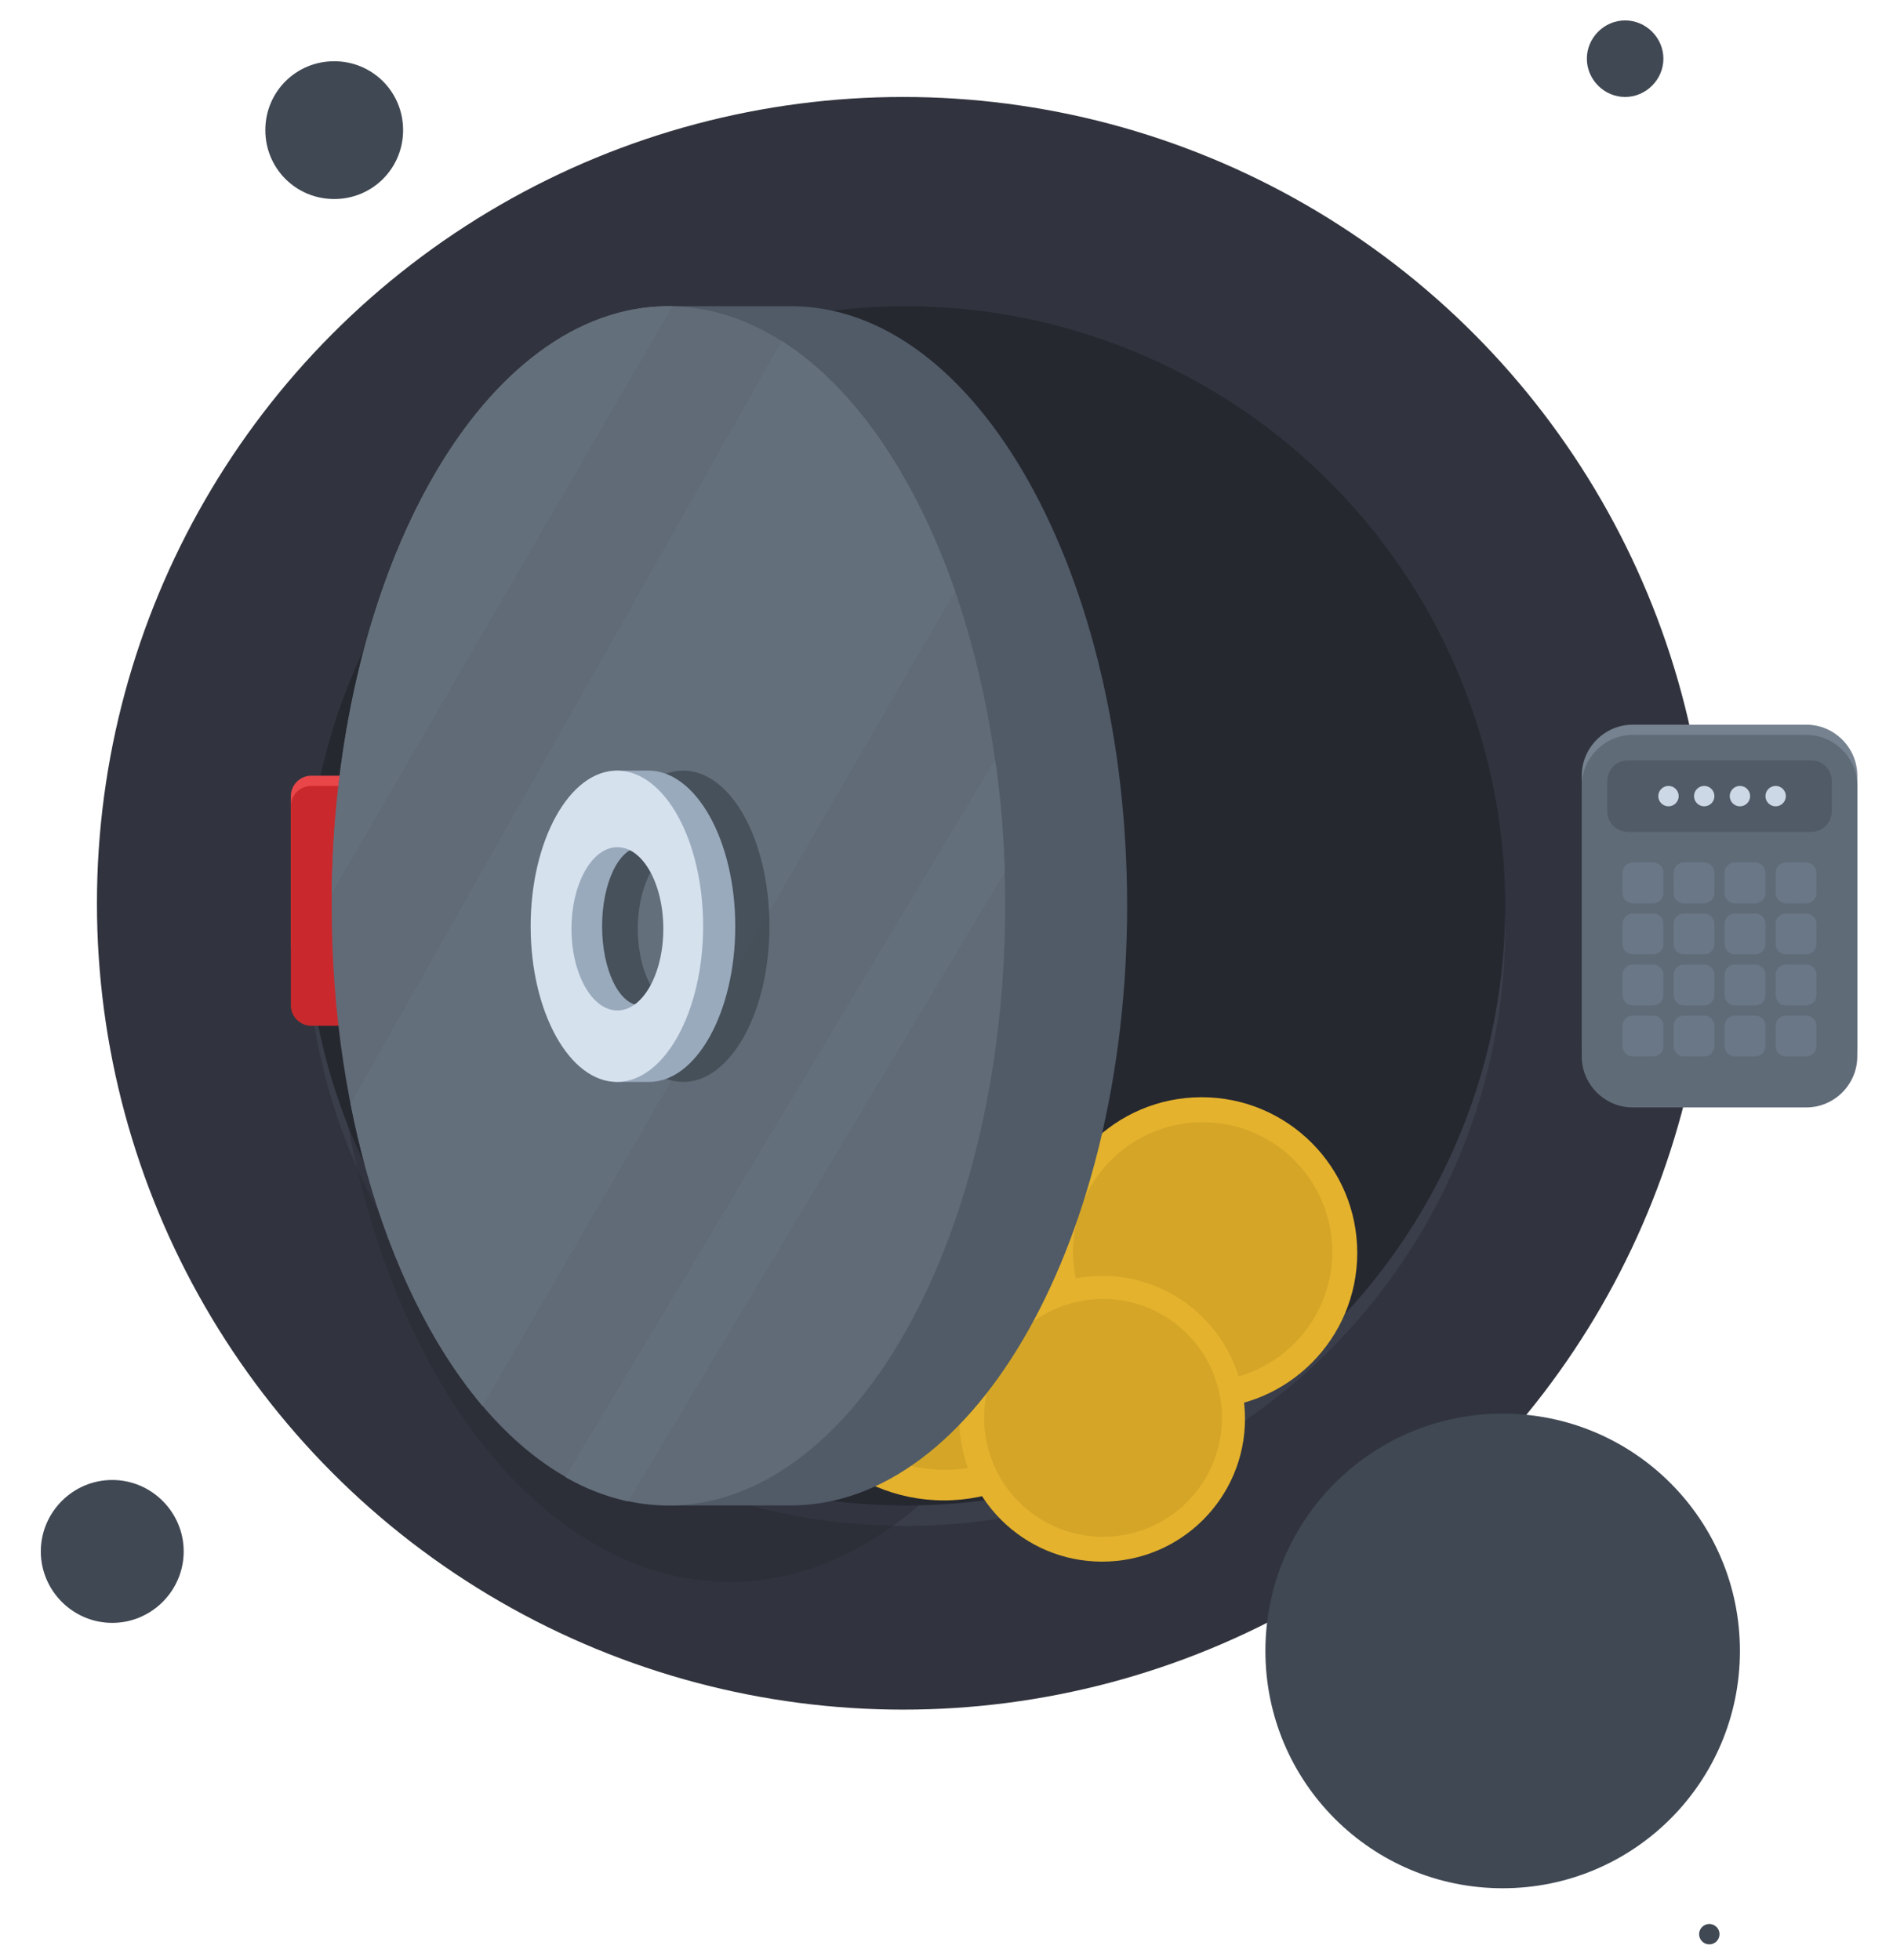 <?xml version="1.0" encoding="utf-8"?>
<!-- Generator: Adobe Illustrator 23.0.3, SVG Export Plug-In . SVG Version: 6.00 Build 0)  -->
<svg version="1.1" id="images_1_" xmlns="http://www.w3.org/2000/svg" xmlns:xlink="http://www.w3.org/1999/xlink" x="0px" y="0px"
	 viewBox="0 0 371 384" style="enable-background:new 0 0 371 384;" xml:space="preserve">
<style type="text/css">
	.st0{fill:#31343E;}
	.st1{fill:#3A3E4A;}
	.st2{fill:#262830;}
	.st3{opacity:0.412;}
	.st4{fill:#E4B22D;}
	.st5{fill:#D4A527;}
	.st6{fill:#AD733B;}
	.st7{fill:#E84649;}
	.st8{fill:#C9292C;}
	.st9{fill:#505B67;}
	.st10{fill:#606B77;}
	.st11{fill:#636F7B;}
	.st12{opacity:0.612;}
	.st13{fill:#363E46;}
	.st14{fill:#9AAABD;}
	.st15{fill:#D6E1EE;}
	.st16{opacity:0.6;enable-background:new    ;}
	.st17{fill:#768290;}
	.st18{fill:#606B78;}
	.st19{fill:#CCD8E5;}
	.st20{fill:#6A7786;}
	.st21{fill:#404853;}
</style>
<g id="Эллипс_543">
	<g>
		<circle class="st0" cx="177" cy="177" r="158"/>
	</g>
</g>
<g id="Эллипс_543_копия_2">
	<g>
		<ellipse class="st1" cx="177.5" cy="181.5" rx="117.5" ry="117.5"/>
	</g>
</g>
<g id="Эллипс_543_копия_4">
	<g>
		<ellipse class="st2" cx="177.5" cy="177.5" rx="117.5" ry="117.5"/>
	</g>
</g>
<g id="Эллипс_543_копия_8" class="st3">
	<g>
		<ellipse class="st2" cx="143" cy="185" rx="78" ry="125"/>
	</g>
</g>
<g id="Эллипс_584_копия_3">
	<g>
		<ellipse class="st4" cx="185" cy="260" rx="34" ry="34"/>
	</g>
</g>
<g id="Эллипс_584_копия_2">
	<g>
		
			<ellipse transform="matrix(0.707 -0.707 0.707 0.707 -129.363 207.049)" class="st5" cx="185.2" cy="259.7" rx="28.3" ry="28.3"/>
	</g>
</g>
<g id="ark__копия_2">
	<g>
		<path class="st6" d="M186.9,248.5h-2.7l-10.3,23.4h3.9l1.9-3.9h3.5v3.9h4.6V268h3.5l1.9,3.9h3.9L186.9,248.5z M181.6,264.1
			l3.9-9.7l3.9,9.7H181.6z"/>
	</g>
</g>
<g id="Эллипс_584_копия_6">
	<g>
		<circle class="st4" cx="235.5" cy="245.5" r="30.5"/>
	</g>
</g>
<g id="Эллипс_584_копия_7">
	<g>
		<circle class="st5" cx="235.7" cy="245.3" r="25.4"/>
	</g>
</g>
<g id="Эллипс_584_копия_4">
	<g>
		<ellipse class="st4" cx="216" cy="278" rx="28" ry="28"/>
	</g>
</g>
<g id="Эллипс_584_копия_5">
	<g>
		
			<ellipse transform="matrix(0.982 -0.189 0.189 0.982 -48.632 45.895)" class="st5" cx="216.2" cy="277.8" rx="23.3" ry="23.3"/>
	</g>
</g>
<g id="Прямоугольник_x2C__скругл._углы_505_копия">
	<g>
		<path class="st7" d="M69,152h-8c-2.2,0-4,1.8-4,4v29c0,2.2,1.8,4,4,4h8c2.2,0,4-1.8,4-4v-29C73,153.8,71.2,152,69,152z"/>
	</g>
</g>
<g id="Прямоугольник_x2C__скругл._углы_505_копия_2">
	<g>
		<path class="st8" d="M69,154h-8c-2.2,0-4,1.8-4,4v39c0,2.2,1.8,4,4,4h8c2.2,0,4-1.8,4-4v-39C73,155.8,71.2,154,69,154z"/>
	</g>
</g>
<g id="Эллипс_543_копия">
	<g>
		<path class="st9" d="M155,60c-0.1,0-23.2,0-23.2,0h-0.1C95.4,60.4,66,112.8,66,177.5c0,64.6,29.3,117,65.4,117.5
			c0.1,0,23.1,0,23.2,0c0.1,0,0.2,0,0.3,0c36.5,0,66-52.6,66-117.5S191.5,60,155,60z"/>
	</g>
</g>
<g id="_x32_">
	<g>
		<ellipse class="st10" cx="131" cy="177.5" rx="66" ry="117.5"/>
	</g>
</g>
<g id="Эллипс_543_копия_10">
	<g>
		<path class="st11" d="M196.9,170.4c-0.2-7.2-0.8-14.2-1.8-21c0-0.2-0.1-0.5-0.1-0.5l-84.2,140.5c0,0,0.2,0.1,0.3,0.2
			c3.7,2.1,7.6,3.6,11.6,4.5c0.1,0,0.4,0.1,0.4,0.1l73.8-123.3C196.9,170.9,196.9,170.6,196.9,170.4z M187,115.3
			C179.2,93.2,167.5,76,153.5,67c-0.1-0.1-0.3-0.2-0.3-0.2L68.7,216.3c0,0,0,0.2,0.1,0.4c4.8,24.1,13.9,44.6,25.6,58.6
			c0.1,0.1,0.2,0.2,0.2,0.2l92.6-159.7C187.2,115.7,187.1,115.5,187,115.3z M131,60c-35.9,0-65.1,51-66,114.6c0,0.2,0,0.5,0,0.5
			L131.8,60C131.8,60,131.3,60,131,60z"/>
	</g>
</g>
<g id="Эллипс_543_копия_7" class="st12">
	<g>
		<path class="st13" d="M133.9,151c-9.3,0-16.9,13.7-16.9,30.5s7.6,30.5,16.9,30.5s16.9-13.7,16.9-30.5S143.3,151,133.9,151z
			 M134,198c-5,0-9-7.2-9-16s4-16,9-16s9,7.2,9,16S139,198,134,198z"/>
	</g>
</g>
<g id="Эллипс_543_копия_5">
	<g>
		<path class="st14" d="M127.1,151c0,0-5.9,0-6,0l0,0c-9.3,0.1-16.8,13.7-16.8,30.5s7.5,30.4,16.8,30.5c0,0,5.9,0,6,0h0.1
			c9.3,0,16.9-13.7,16.9-30.5S136.4,151,127.1,151z M125.5,197c-4.1,0-7.5-6.9-7.5-15.5s3.4-15.5,7.5-15.5c4.1,0,7.5,6.9,7.5,15.5
			S129.6,197,125.5,197z"/>
	</g>
</g>
<g id="Эллипс_543_копия_6">
	<g>
		<path class="st15" d="M120.9,151c-9.3,0-16.9,13.7-16.9,30.5s7.6,30.5,16.9,30.5s16.9-13.7,16.9-30.5S130.3,151,120.9,151z
			 M121,198c-5,0-9-7.2-9-16s4-16,9-16s9,7.2,9,16S126,198,121,198z"/>
	</g>
</g>
<g id="_x35__2_" class="st16">
	<g>
		<defs>
			<path id="SVGID_1_" d="M354,152h-34c-5.5,0-10,4.5-10,10v53c0,5.5,4.5,10,10,10h34c5.5,0,10-4.5,10-10v-53
				C364,156.5,359.5,152,354,152z"/>
		</defs>
		<clipPath id="SVGID_2_">
			<use xlink:href="#SVGID_1_"  style="overflow:visible;"/>
		</clipPath>
	</g>
</g>
<g id="Прямоугольник_x2C__скругл._углы_523_копия_2">
	<g>
		<path class="st17" d="M354,142h-34c-5.5,0-10,4.5-10,10v53c0,5.5,4.5,10,10,10h34c5.5,0,10-4.5,10-10v-53
			C364,146.5,359.5,142,354,142z"/>
	</g>
</g>
<g id="Прямоугольник_x2C__скругл._углы_523_копия">
	<g>
		<path class="st18" d="M354,144h-34c-5.5,0-10,4.5-10,10v53c0,5.5,4.5,10,10,10h34c5.5,0,10-4.5,10-10v-53
			C364,148.5,359.5,144,354,144z"/>
	</g>
</g>
<g id="Прямоугольник_x2C__скругл._углы_526">
	<g>
		<path class="st9" d="M355,149h-36c-2.2,0-4,1.8-4,4v6c0,2.2,1.8,4,4,4h36c2.2,0,4-1.8,4-4v-6C359,150.8,357.2,149,355,149z"/>
	</g>
</g>
<g id="Эллипс_527_копия_3">
	<g>
		<path class="st19" d="M327,154c-1.1,0-2,0.9-2,2s0.9,2,2,2s2-0.9,2-2S328.1,154,327,154z M334,154c-1.1,0-2,0.9-2,2s0.9,2,2,2
			s2-0.9,2-2S335.1,154,334,154z M341,154c-1.1,0-2,0.9-2,2s0.9,2,2,2s2-0.9,2-2S342.1,154,341,154z M348,154c-1.1,0-2,0.9-2,2
			s0.9,2,2,2s2-0.9,2-2S349.1,154,348,154z"/>
	</g>
</g>
<g id="Прямоугольник_x2C__скругл._углы_526_копия_5">
	<g>
		<path class="st20" d="M324,169h-4c-1.1,0-2,0.9-2,2v4c0,1.1,0.9,2,2,2h4c1.1,0,2-0.9,2-2v-4C326,169.9,325.1,169,324,169z
			 M334,169h-4c-1.1,0-2,0.9-2,2v4c0,1.1,0.9,2,2,2h4c1.1,0,2-0.9,2-2v-4C336,169.9,335.1,169,334,169z M344,169h-4
			c-1.1,0-2,0.9-2,2v4c0,1.1,0.9,2,2,2h4c1.1,0,2-0.9,2-2v-4C346,169.9,345.1,169,344,169z M354,169h-4c-1.1,0-2,0.9-2,2v4
			c0,1.1,0.9,2,2,2h4c1.1,0,2-0.9,2-2v-4C356,169.9,355.1,169,354,169z M324,179h-4c-1.1,0-2,0.9-2,2v4c0,1.1,0.9,2,2,2h4
			c1.1,0,2-0.9,2-2v-4C326,179.9,325.1,179,324,179z M334,179h-4c-1.1,0-2,0.9-2,2v4c0,1.1,0.9,2,2,2h4c1.1,0,2-0.9,2-2v-4
			C336,179.9,335.1,179,334,179z M344,179h-4c-1.1,0-2,0.9-2,2v4c0,1.1,0.9,2,2,2h4c1.1,0,2-0.9,2-2v-4C346,179.9,345.1,179,344,179
			z M354,179h-4c-1.1,0-2,0.9-2,2v4c0,1.1,0.9,2,2,2h4c1.1,0,2-0.9,2-2v-4C356,179.9,355.1,179,354,179z M324,189h-4
			c-1.1,0-2,0.9-2,2v4c0,1.1,0.9,2,2,2h4c1.1,0,2-0.9,2-2v-4C326,189.9,325.1,189,324,189z M334,189h-4c-1.1,0-2,0.9-2,2v4
			c0,1.1,0.9,2,2,2h4c1.1,0,2-0.9,2-2v-4C336,189.9,335.1,189,334,189z M344,189h-4c-1.1,0-2,0.9-2,2v4c0,1.1,0.9,2,2,2h4
			c1.1,0,2-0.9,2-2v-4C346,189.9,345.1,189,344,189z M354,189h-4c-1.1,0-2,0.9-2,2v4c0,1.1,0.9,2,2,2h4c1.1,0,2-0.9,2-2v-4
			C356,189.9,355.1,189,354,189z M324,199h-4c-1.1,0-2,0.9-2,2v4c0,1.1,0.9,2,2,2h4c1.1,0,2-0.9,2-2v-4C326,199.9,325.1,199,324,199
			z M334,199h-4c-1.1,0-2,0.9-2,2v4c0,1.1,0.9,2,2,2h4c1.1,0,2-0.9,2-2v-4C336,199.9,335.1,199,334,199z M344,199h-4
			c-1.1,0-2,0.9-2,2v4c0,1.1,0.9,2,2,2h4c1.1,0,2-0.9,2-2v-4C346,199.9,345.1,199,344,199z M354,199h-4c-1.1,0-2,0.9-2,2v4
			c0,1.1,0.9,2,2,2h4c1.1,0,2-0.9,2-2v-4C356,199.9,355.1,199,354,199z"/>
	</g>
</g>
<g id="Эллипс_539_копия_2">
	<g>
		<path class="st21" d="M318.5,19c4.1,0,7.5-3.4,7.5-7.5S322.6,4,318.5,4s-7.5,3.4-7.5,7.5S314.4,19,318.5,19z M65.5,12
			C58,12,52,18,52,25.5S58,39,65.5,39S79,33,79,25.5S73,12,65.5,12z M335,377c-1.1,0-2,0.9-2,2s0.9,2,2,2s2-0.9,2-2
			S336.1,377,335,377z M22,290c-7.7,0-14,6.3-14,14s6.3,14,14,14s14-6.3,14-14S29.7,290,22,290z M294.5,277
			c-25.7,0-46.5,20.8-46.5,46.5s20.8,46.5,46.5,46.5s46.5-20.8,46.5-46.5S320.2,277,294.5,277z"/>
	</g>
</g>
</svg>
